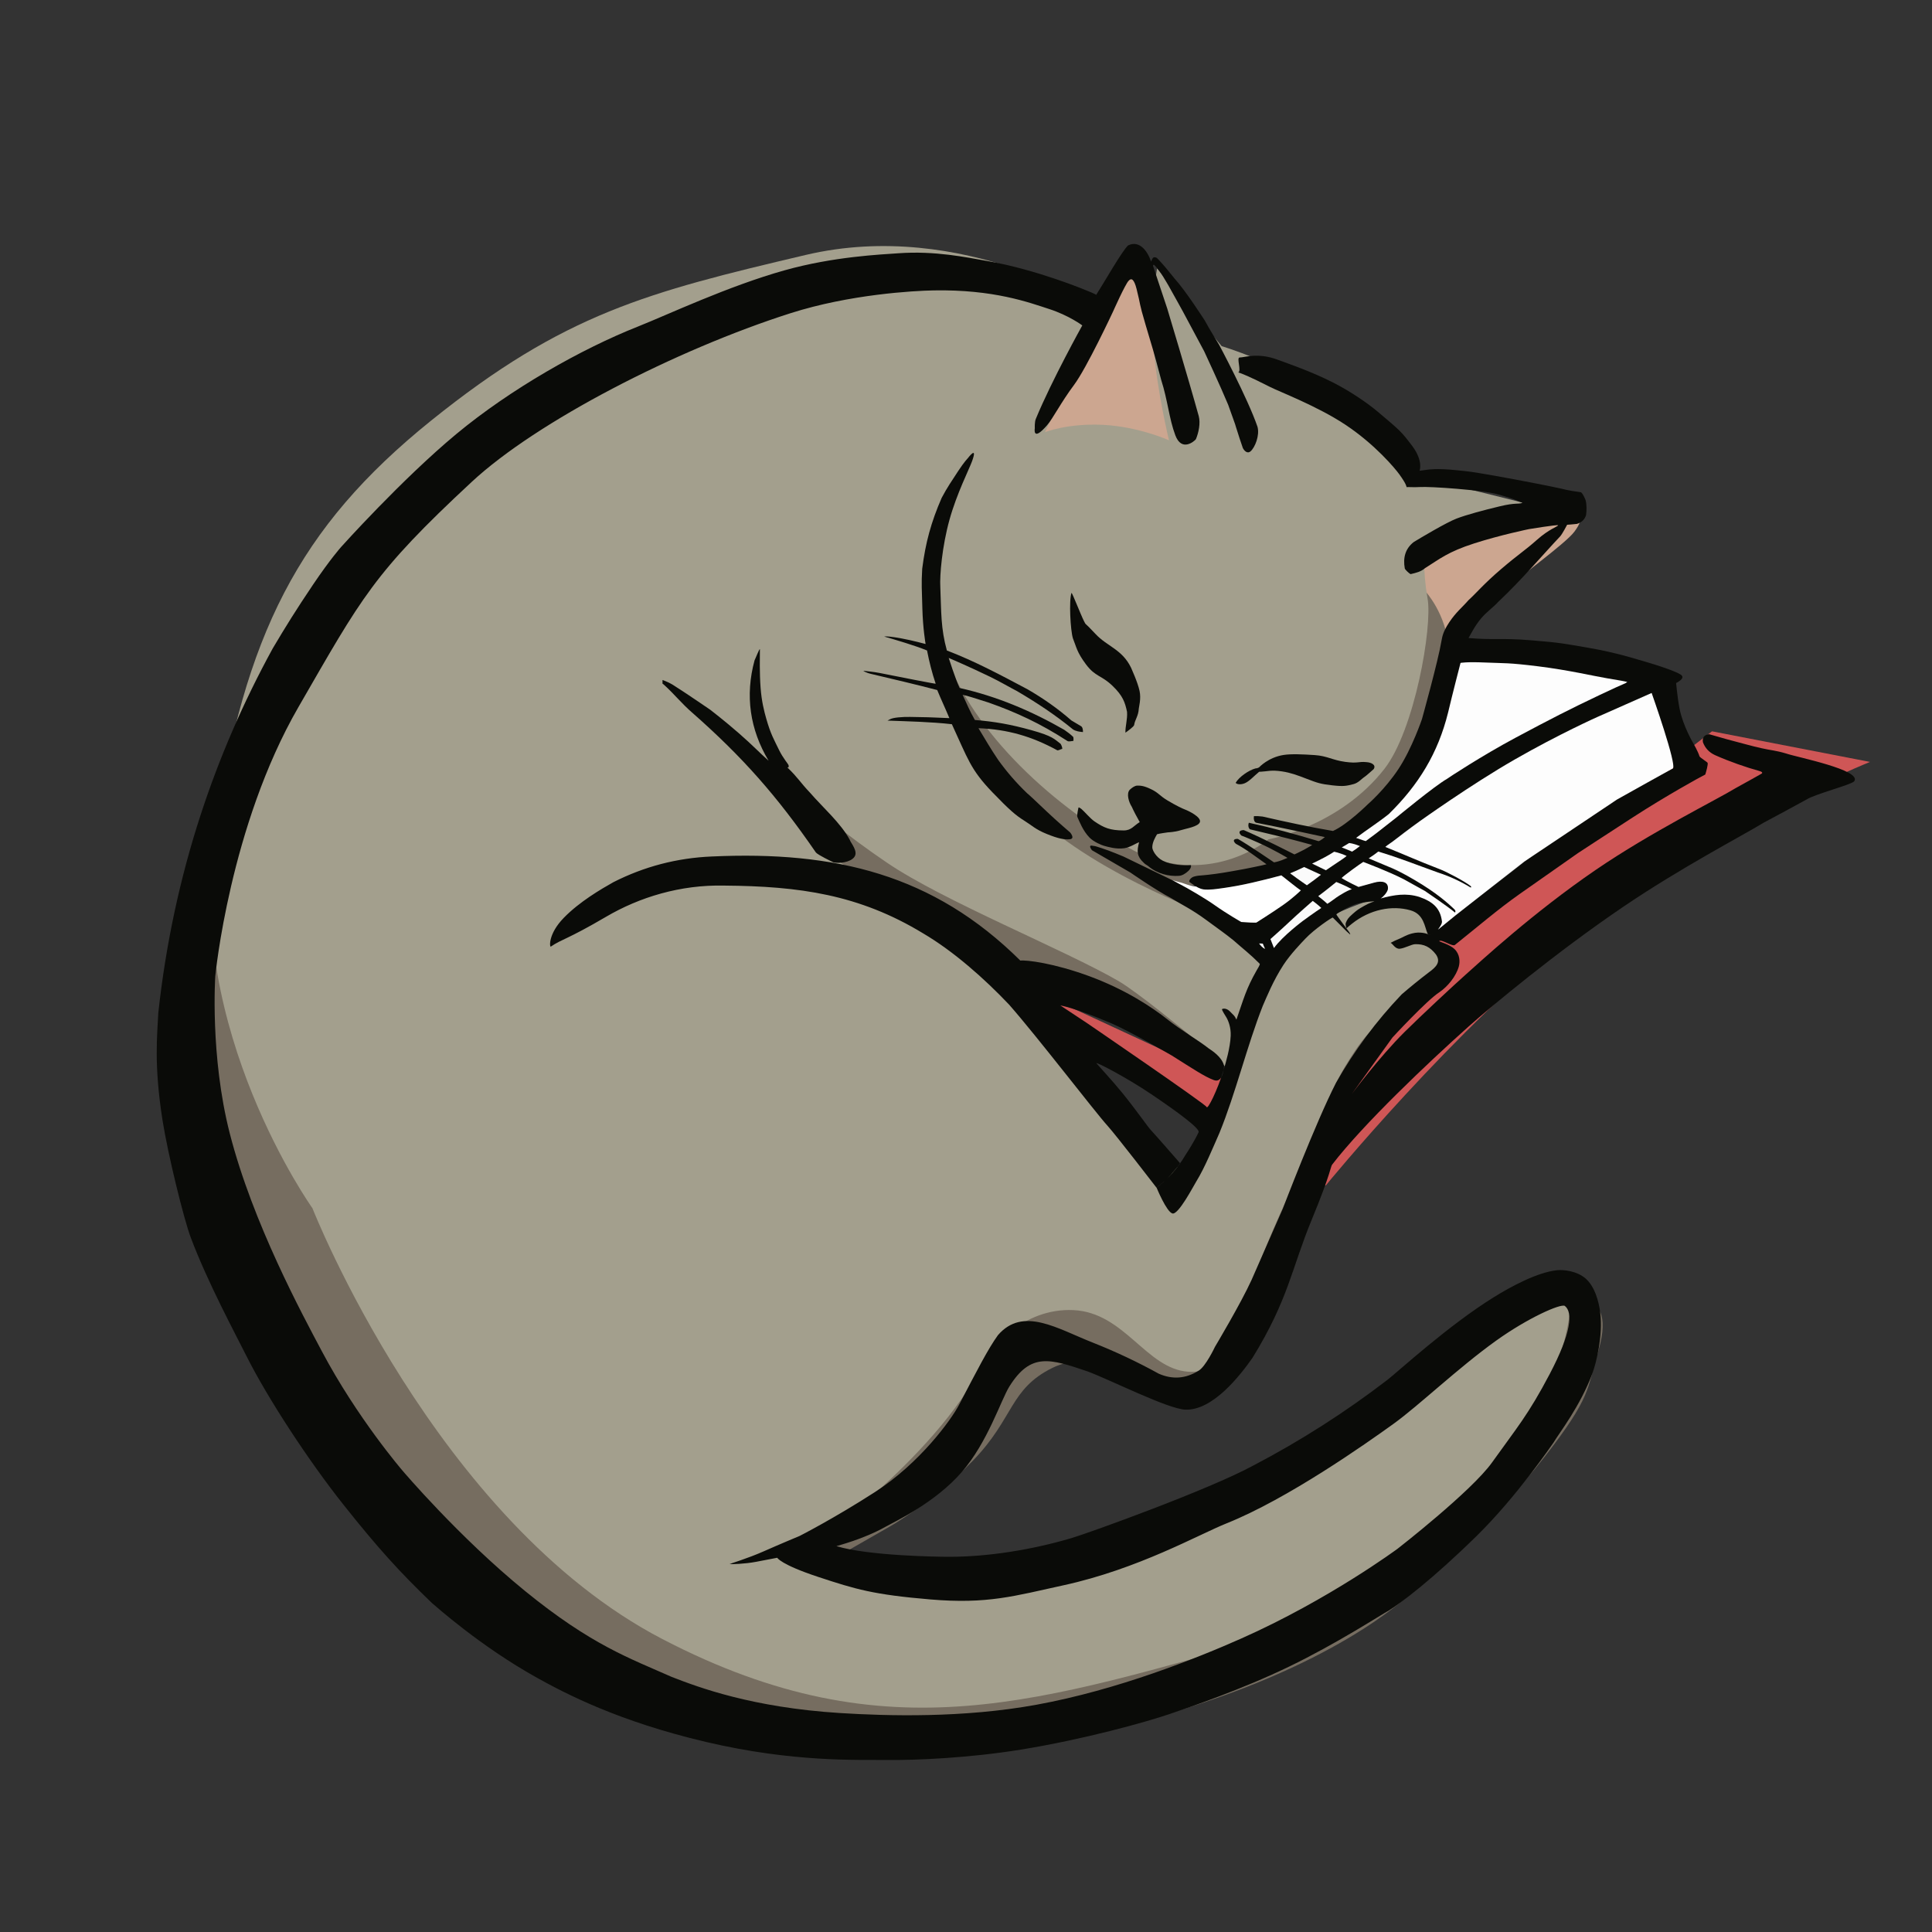 <?xml version="1.0" encoding="UTF-8" standalone="no"?>
<!DOCTYPE svg PUBLIC "-//W3C//DTD SVG 1.1//EN" "http://www.w3.org/Graphics/SVG/1.1/DTD/svg11.dtd">
<!-- Created with Vectornator (http://vectornator.io/) -->
<svg height="100%" stroke-miterlimit="10" style="fill-rule:nonzero;clip-rule:evenodd;stroke-linecap:round;stroke-linejoin:round;" version="1.1" viewBox="0 0 2318 2318" width="100%" xml:space="preserve" xmlns="http://www.w3.org/2000/svg" xmlns:xlink="http://www.w3.org/1999/xlink">
<rect x="0" y="0" width="2318" height="2318" fill="#333333" stroke="none"/>
<defs/>
<g id="Layer-6">
<path d="M2054.05 877.43L2243.59 914.146C2243.59 914.146 2049.15 992.586 1896.56 1113.45C1743.97 1234.32 1590.64 1422.32 1590.64 1422.32L1445.59 1338.81L1249.53 1192.34L1467.51 1293.47L1819.89 1058.05L2054.05 877.43Z" fill="#cf5656" fill-rule="nonzero" opacity="1" stroke="none"/>
</g>
<g id="Layer-5">
<path d="M1380.59 321.183L1406.4 533.253L1236.84 527.51C1236.84 527.51 1305.48 388.656 1342.05 338.698C1378.62 288.739 1380.59 321.183 1380.59 321.183Z" fill="#cca690" fill-rule="nonzero" opacity="1" stroke="none"/>
<path d="M1889.06 637.745C1878.01 652.654 1821.46 692.442 1793.18 718.293C1752.37 755.606 1738.66 778.513 1738.66 778.513L1690.02 673.299L1766.28 639.734L1861.42 614.662C1861.42 614.662 1916.07 601.317 1889.06 637.745Z" fill="#cca690" fill-rule="nonzero" opacity="1" stroke="none"/>
</g>
<g id="Layer-4">
<path d="M252.222 1019.28C252.222 1019.28 261.189 1277.98 445.534 1526.17C629.88 1774.37 677.229 1974.42 1024.1 2020.27C1198.9 2043.38 1289.52 2036.01 1488.64 1962.79C1687.75 1889.56 1820.55 1727.38 1820.55 1727.38L1884.06 1548.99C1884.06 1548.99 1895.72 1547.13 1909.31 1561.51C1913.93 1566.39 1931.52 1573.78 1917.72 1620.64C1903.91 1667.5 1909.38 1675.87 1852.5 1748.81C1795.61 1821.74 1696.96 1907.67 1696.96 1907.67C1696.96 1907.67 1620.7 1987.36 1425.17 2048.83C1245.17 2105.41 1124.68 2116.36 955.051 2094.58C794.876 2074.01 628.143 2037.91 485.071 1866.15C341.999 1694.4 276.561 1534.73 276.561 1534.73C276.561 1534.73 213.411 1396.73 212.713 1268.18C212.015 1139.64 252.222 1019.28 252.222 1019.28Z" fill="#766d60" fill-rule="nonzero" opacity="1" stroke="none"/>
<path d="M985.498 1878.56L1067.8 1831.39C1067.8 1831.39 1118.74 1802.78 1167.73 1752.02C1216.72 1701.26 1211.2 1666.84 1262.37 1641.31C1313.54 1615.79 1367.49 1660.18 1413.84 1662.91C1460.18 1665.65 1462.61 1633.67 1462.61 1633.67C1462.61 1633.67 1362.87 1573.34 1299.36 1562.14C1235.84 1550.95 1231.26 1559.73 1189.76 1613.8C1153.65 1660.86 1161.31 1674.04 1095.36 1743.04C1029.41 1812.03 944.755 1864.86 944.755 1864.86L985.498 1878.56Z" fill="#766d60" fill-rule="nonzero" opacity="1" stroke="none"/>
<path d="M1709.74 1198.06C1709.74 1198.06 1661.34 1243.06 1620.7 1313.12C1580.06 1383.18 1581.4 1403.01 1547.19 1478.31C1512.99 1553.62 1486.5 1607.33 1486.5 1607.33C1486.5 1607.33 1486.78 1568.7 1521.86 1478.35C1556.95 1387.99 1571.87 1314.98 1624.22 1252.9C1676.57 1190.82 1709.74 1198.06 1709.74 1198.06Z" fill="#766d60" fill-rule="nonzero" opacity="1" stroke="none"/>
<path d="M931.413 917.793C931.413 917.793 923.724 971.335 1008.89 1041.36C1037.78 1065.12 1087.09 1073.67 1120.37 1094.04C1185.21 1133.7 1230 1177.08 1230 1177.08C1230 1177.08 1279.76 1170.1 1334.61 1193.03C1389.47 1215.96 1465.75 1278.73 1465.75 1278.73C1465.75 1278.73 1435.81 1231.21 1369.83 1185.14C1303.85 1139.07 1264.6 1137.99 1180.15 1093.46C1095.69 1048.94 1095.53 1048.72 1032.02 1007.04C968.501 965.349 931.413 917.793 931.413 917.793Z" fill="#766d60" fill-rule="nonzero" opacity="1" stroke="none"/>
<path d="M1125.38 779.001C1125.38 779.001 1130.7 826.94 1167.73 884.692C1204.76 942.445 1288.01 1019.28 1288.01 1019.28C1288.01 1019.28 1358.55 1066.45 1402.52 1086.37C1446.48 1106.29 1463.86 1098.96 1463.86 1098.96L1385.63 1051.53C1385.63 1051.53 1416.71 1070.94 1476.15 1058.23C1535.58 1045.52 1582.59 1027.25 1636.79 983.648C1673.35 954.237 1703.18 919.328 1719.13 876.623C1736.16 831.031 1740.41 820.438 1738.07 778.513C1735.72 736.589 1709.74 708.924 1709.74 708.924C1709.74 708.924 1687.59 875.324 1618.15 948.471C1548.71 1021.62 1514.74 995.143 1425.17 985.283C1335.6 975.424 1259.87 909.032 1259.87 909.032L1125.38 779.001Z" fill="#766d60" fill-rule="nonzero" opacity="1" stroke="none"/>
</g>
<g id="Layer-3">
<path d="M1465.75 415.286C1465.75 415.286 1531.53 435.046 1588.12 472.213C1644.71 509.38 1692.11 569.472 1692.11 569.472L1840.04 606.317L1708.92 654.712C1708.92 654.712 1706.72 683.96 1712.78 718.117C1718.85 752.275 1697.16 876.031 1661.1 922.388C1607.08 991.835 1521.86 1007.04 1521.86 1007.04C1521.86 1007.04 1447.67 1070.09 1352.17 1016.17C1256.68 962.244 1159.73 871.209 1130.1 773.229C1129.83 772.313 1157.93 898.43 1236.84 974.018C1320.84 1054.48 1465.75 1102.86 1465.75 1102.86L1521.86 1158.79L1486.5 1244.76L1471.7 1281.09L1424.77 1239.76C1424.77 1239.76 1364.75 1190.24 1342.05 1177.08C1276.85 1139.29 1132.37 1081.35 1064.19 1035.05C964.999 967.674 931.233 922.388 931.233 922.388C931.233 922.388 982.867 1013.82 1008.89 1035.05C1026.33 1049.27 1065.56 1064.18 1101.15 1087.04C1160.38 1125.08 1165.02 1117.39 1218.9 1172C1272.78 1226.61 1316.66 1305.47 1316.66 1305.47C1316.66 1305.47 1378.47 1384.04 1402.52 1397.54C1426.57 1411.04 1438.25 1367.71 1438.25 1367.71C1438.25 1367.71 1485.41 1251.97 1514.6 1193.03C1543.78 1134.09 1537.28 1150.13 1554.99 1131.94C1572.7 1113.75 1596.05 1099.24 1596.05 1099.24C1596.05 1099.24 1644.97 1076.74 1650.61 1080C1665.18 1088.41 1663.16 1087.04 1663.16 1087.04C1663.16 1087.04 1686.77 1085.55 1696.72 1091.28C1710.83 1099.42 1718.69 1120.01 1721.64 1127.76C1722.82 1130.86 1743.43 1139.3 1728.42 1172C1715.32 1200.5 1665.66 1200.79 1625.98 1260.32C1586.3 1319.86 1601.03 1319.85 1554.99 1415.22C1497.82 1533.64 1488.64 1587.17 1488.64 1587.17C1488.64 1587.17 1475.33 1649.57 1425.17 1645.75C1375.02 1641.92 1349.27 1574.79 1288.01 1571.86C1226.76 1568.93 1187.35 1619.31 1180.15 1634.03C1121.94 1752.83 957.21 1865.75 957.21 1865.75C957.21 1865.75 1097.74 1912.71 1262.37 1878.81C1477.74 1834.47 1607.49 1716.88 1788.2 1579.57C1856.06 1528 1883.21 1540.38 1884 1560.03C1886.72 1627.65 1793.06 1891.42 1521.86 1965.2C1250.66 2038.98 1067.6 2108.41 794.876 1966.62C522.155 1824.84 374.861 1449.61 374.861 1449.61C374.861 1449.61 221.985 1235.05 257.603 998.795C293.22 762.537 357.613 633.175 517.331 504.577C677.049 375.979 777.126 350.549 966.665 305.885C1156.2 261.221 1323.68 371.337 1323.68 371.337L1253.79 518.5C1253.79 518.5 1281.13 507.593 1323.68 509.747C1366.22 511.901 1402.52 528.236 1402.52 528.236C1402.52 528.236 1387.65 466.839 1384.08 415.286C1380.51 363.734 1388.25 322.026 1388.25 322.026L1465.75 415.286Z" fill="#a39f8d" fill-rule="nonzero" opacity="1" stroke="none"/>
</g>
<g id="Layer-1">
<path d="M1462.54 413.409C1462.54 413.409 1496.96 477.725 1508.75 512.092C1511.54 522.474 1505.74 536.834 1500.4 541.508C1496.88 544.59 1493.12 541.386 1491.16 537.547C1490.28 535.198 1484.6 518.165 1482.79 511.996C1483.08 511.703 1476.77 495.038 1473.53 485.599C1464.49 463.778 1444.77 421.477 1444.77 421.477L1419.33 373.935C1419.33 373.935 1407.77 352.9 1401.85 342.474C1401.1 341.574 1391.74 323.721 1384.19 317.445C1383.9 317.885 1383.6 318.325 1383.31 318.765C1388.9 335.711 1400.44 370.159 1400.44 370.159C1400.44 370.159 1426.05 455.061 1438.26 499.29C1440.47 507.717 1438.19 518.974 1434.81 526.982C1432.76 529.621 1417.7 542.4 1410.15 522.241C1402.59 502.081 1401.15 480.634 1393.17 455.734C1383.33 418.414 1382.93 418.252 1374.44 389.608C1365.95 360.963 1369.08 368.112 1363.68 346.758C1360.74 335.139 1357.53 333.006 1354.22 336.789C1350.23 340.486 1335.32 374.026 1335.32 374.026C1335.32 374.026 1303.82 441.477 1288.66 461.772C1272.77 483.057 1263.43 501.911 1256.31 510.164C1238.41 530.907 1241.56 513.776 1241.56 513.776C1241.56 513.776 1241.12 506.084 1242.88 502.33C1261.99 456.049 1298.53 390.427 1298.53 390.427C1298.53 390.427 1282.65 378.5 1258.72 370.737C1234.78 362.974 1192.26 347.119 1120.32 348.42C1095.84 348.863 1019.45 353.134 948.526 375.763C810.984 419.645 644.039 505.652 566.057 578.083C447.861 687.865 434.252 716.326 358.018 848.423C275.581 991.268 258.305 1171.09 258.305 1171.09C258.305 1171.09 251.785 1266.55 275.664 1359.81C303.253 1467.56 363.111 1577.72 386.004 1620.94C428.712 1701.57 482.935 1764.45 482.935 1764.45C482.935 1764.45 550.376 1844.05 629.943 1908.87C709.51 1973.69 755.565 1989.6 805.793 2011.9C837.715 2024.34 902.162 2048.69 1008.18 2055.31C1064.54 2058.83 1155.38 2061.46 1243.84 2045.28C1341.02 2027.51 1435.8 1989.63 1489.42 1965.81C1594.66 1919.08 1677.05 1857.98 1677.05 1857.98C1677.05 1857.98 1765.46 1789.22 1790.1 1754.7C1820.03 1712.76 1833.44 1697.81 1859.41 1648.39C1885.38 1598.97 1887.35 1574.39 1877.41 1566.8C1872.26 1563.91 1833.16 1581.2 1794.97 1608.56C1749.48 1641.15 1702.15 1686.54 1671.82 1708.37C1638.74 1732.18 1545.19 1798.21 1471.81 1827.63C1437.81 1841.27 1365.78 1882.4 1276.13 1901.98C1216.77 1914.95 1184.81 1924.79 1116.3 1919C1047.8 1913.22 1026.8 1906.85 981.792 1892.01C936.569 1877.1 932.519 1868.99 932.519 1868.99C932.519 1868.99 917.364 1871.91 907.043 1873.87C893.271 1876.49 877.105 1876.84 875.318 1876.59C875.263 1876.28 896.872 1869.88 916.053 1861.38C934.84 1853.05 959.454 1842.78 959.454 1842.78C959.454 1842.78 1000.02 1822.19 1049.49 1790.34C1103.75 1755.41 1141.26 1703.45 1150.7 1685.4C1172.8 1643.16 1185.38 1618.48 1197.33 1601.91C1227.56 1567.01 1268.56 1594.2 1311.99 1611.2C1338.97 1621.9 1365.08 1634.23 1390.35 1648.18C1406.73 1655.35 1422.58 1654.17 1437.89 1644.66C1446.43 1639.94 1457.7 1615.92 1457.7 1615.92C1457.7 1615.92 1488.92 1563.66 1501.72 1535.41C1516.2 1502.54 1538.97 1450.51 1538.97 1450.51C1538.97 1450.51 1578.83 1345.97 1602.97 1299.1C1624.88 1260.47 1651.14 1225.1 1681.76 1193.01C1692.36 1183.87 1703.23 1175.07 1714.34 1166.6C1723.28 1160.1 1729.06 1154.12 1722.77 1145.07C1715.86 1136.19 1708.58 1132.43 1697.63 1132.86C1693.6 1133.02 1685.1 1137.76 1679.46 1138.28C1673.81 1138.79 1670.93 1132 1668.44 1131.23C1671.48 1129.49 1675.68 1127.59 1679.9 1125.88C1683.54 1124.41 1686.54 1122.02 1694.05 1119.98C1704.23 1117.22 1712.28 1120.51 1712.28 1120.51C1712.28 1120.51 1715.58 1123.22 1721.52 1118.38C1727.47 1113.54 1732.23 1108.64 1738.99 1103.21C1740.08 1102.2 1783.01 1069.75 1783.01 1069.75L1819.11 1042.02L1857.85 1010.77L1900.11 983.473L1941.48 957.061L1978.46 936.371C1978.46 936.371 2004.43 923.216 2007.21 921.827C2010.82 918.952 1981.74 832.108 1981.74 832.108L2010.51 815.725C2011.07 817.96 2012.07 834.798 2015.18 850.544C2019.25 871.123 2031.74 892.042 2031.74 892.042C2031.74 892.042 2037.47 901.933 2039.04 907.412C2039.84 909.119 2048.33 914.222 2048.77 915.253C2049.57 917.096 2046.84 926.573 2046 929.264C2039.92 932.212 1999.31 954.643 1959.61 980.308C1933.36 997.272 1893.24 1023.53 1893.24 1023.53C1893.24 1023.53 1845.65 1056.84 1823.05 1072.77C1797.19 1091 1773.11 1111.74 1745.66 1133.68C1742.86 1136.34 1729.15 1126.26 1726.67 1129.18C1727.55 1130.04 1739.48 1133.22 1745.12 1138.68C1751.64 1144.97 1751.82 1153.92 1750.25 1159.68C1746.99 1171.33 1737.05 1183.55 1727.1 1190.38C1712.26 1199.71 1670.65 1244.81 1670.65 1244.81L1621.78 1312.71C1621.78 1312.71 1654.76 1268.33 1685.22 1238.14C1705.72 1217.82 1744.81 1181.52 1758.27 1169.56C1776.02 1153.79 1839.16 1095.23 1914.41 1043.78C1980.94 998.29 2059.89 959.397 2082.35 945.615C2092.81 939.947 2113.16 928.447 2113.16 928.447C2113.16 928.447 2116.97 926.677 2110.52 924.926C2096.09 921.003 2074.75 913.672 2057.7 905.997C2050.73 902.84 2045.88 897.704 2043.17 890.59C2042.25 884.832 2044.74 881.604 2050.66 880.905C2064.99 885.128 2078.39 888.829 2093.79 892.791C2109.2 896.753 2101.17 894.882 2113.16 897.633C2125.16 900.384 2130.05 900.181 2143.1 904.086C2155.55 908.447 2235.03 923.934 2224.55 937.527C2220.39 941.738 2177.74 952.729 2167.7 959.11C2144.38 971.724 2139.66 974.556 2116.32 986.887C2088.89 1003.59 2017.19 1040.68 1946.84 1088.45C1867.06 1142.62 1788.17 1208.24 1761.86 1231.74C1712.34 1275.98 1635.93 1348.51 1598.55 1396.97C1596.26 1399.41 1597.6 1405.77 1573.62 1463.84C1549.65 1521.92 1545.77 1559.35 1502.65 1629.25C1487.9 1650.21 1455.27 1692.45 1422.25 1691.28C1401.31 1690.54 1333.28 1656.04 1304.81 1645.38C1259.5 1630.06 1236.76 1622.62 1211.17 1663.29C1200.97 1679.5 1185.08 1730.33 1154.09 1765.99C1121.66 1803.31 1074.08 1825.27 1062.58 1831.74C1035.64 1846.89 1005.24 1854.34 1003.54 1855.04C1041.79 1866.65 1124.25 1867.87 1139.43 1867.84C1185.34 1867.76 1237.5 1859.62 1285.58 1845.39C1306.71 1839.14 1450.31 1787.38 1503.92 1758.23C1560.57 1728.58 1614.27 1694.24 1665.04 1655.22C1678.42 1644.7 1737.68 1590.33 1791.94 1556.57C1813.08 1543.41 1845.01 1526.24 1868.51 1523.97C1876.11 1523.23 1892.18 1524.91 1902.55 1534.09C1913.23 1543.53 1918.13 1560.69 1919.91 1574.67C1923.44 1602.22 1915.07 1635.55 1910.67 1647.48C1895.94 1687.37 1870.17 1720.08 1864.01 1730.65C1861.4 1734.22 1819.75 1795.67 1771.57 1842.92C1718.52 1894.93 1681.51 1922.81 1665.92 1932.55C1656.38 1937.68 1604.03 1971.86 1546.38 1999.72C1489.67 2027.12 1427.78 2048.17 1402.68 2056.69C1374.83 2066.13 1300.68 2086.89 1224.75 2099.18C1162.65 2109.24 1098.62 2112.04 1063.81 2111.61C1028.52 2111.19 951.904 2114.6 847.099 2089.98C742.294 2065.37 678.773 2032.13 644.587 2013.15C575.843 1974.99 521.842 1926.2 518.462 1923.49C479.378 1886.03 452.836 1856.68 411.787 1804.95C370.738 1753.23 321.252 1678.07 295.17 1625.91C282.733 1601.03 249.228 1538.87 228.928 1484.98C220.477 1462.54 201.438 1385.03 194.964 1343.9C184.374 1276.63 188.771 1240.99 189.914 1215.46C198.833 1133.31 215.855 1053.78 240.981 976.879C263.329 908.476 292.088 842.149 327.258 777.898C342.648 751.932 355.21 731.676 375.68 701.302C396.149 670.928 409.135 656.402 409.135 656.402C409.135 656.402 481.928 575.184 547.408 520.819C612.888 466.454 698.019 418.471 765.26 391.839C801.184 377.611 873.501 343.336 941.356 324.314C1000.51 307.731 1056.6 305.4 1077.99 303.859C1121.92 300.694 1159.72 308.831 1184.08 313.06C1244.63 323.57 1304.07 348.699 1304.07 348.699C1304.07 348.699 1314.86 353 1315.19 353.806C1324.53 339.339 1346.33 300.895 1353.5 294.43C1366.69 288.07 1376.4 300.227 1381.11 313.923C1381.53 313.088 1382.69 308.117 1385.44 308.667C1388.19 309.217 1387.19 308.528 1393.06 314.817C1398.94 321.106 1407.1 331.806 1408.94 333.823C1423.18 349.674 1443.83 382.137 1445.37 384.356C1450.67 394.349 1462.54 413.409 1462.54 413.409Z" fill="#0a0b08" fill-rule="evenodd" opacity="1" stroke="none"/>
<path d="M1533.03 431.61C1546.29 436.552 1573.37 445.72 1599.39 458.93C1620.88 469.841 1641.64 484.33 1653.29 494.208C1679.04 516.045 1680.69 516.855 1694.33 535.013C1707.98 553.172 1703.19 564.811 1703.19 564.811L1712.95 563.509C1712.95 563.509 1723.65 561.686 1746.08 564.013C1763.68 565.839 1761.95 565.309 1793.73 570.875C1825.52 576.441 1868.52 585.088 1873.23 586.276C1883.4 588.848 1888.06 589.321 1896.79 590.592C1899.03 591.961 1901.42 597.666 1902.4 600.112C1903.75 605.319 1903.74 612.526 1902.98 617.883C1901.42 623.357 1897.36 627.013 1891.89 628.583C1888.75 629.007 1880.24 629.605 1880.24 629.605C1880.24 629.605 1874.37 640.859 1871.88 643.501C1851.19 665.411 1825.1 696.34 1797.34 722.337C1792.92 727.552 1783.54 734.169 1777.13 741.787C1769.14 751.286 1764.26 761.703 1761.92 765.495C1793.08 768.176 1800.89 765.222 1837.19 768.215C1873.5 771.208 1875.78 772.093 1907.14 777.467C1938.5 782.841 1965.88 791.537 1965.88 791.537C1965.88 791.537 2005.23 802.487 2016.23 809.232C2027.23 815.976 1995.98 825.567 1993.01 826.813C1986.73 829.456 1927.7 858.798 1915.49 864.851C1903.28 870.903 1870.99 887.105 1870.99 887.105C1870.99 887.105 1795.1 929.388 1782.59 936.692C1770.42 943.799 1732.37 965.432 1702.63 985.792C1695.72 990.522 1689.48 995.111 1684.1 999.248C1670.83 1009.46 1662.33 1016.12 1662.33 1016.12C1662.33 1016.12 1672.96 1019.5 1686.64 1025.13C1698.77 1030.12 1713.16 1037.05 1726.57 1042.24C1734.81 1045.26 1758.08 1057.8 1764.8 1063.3C1765.39 1063.89 1765.34 1064.57 1764.75 1065.16C1752.41 1057.62 1738.42 1051.47 1724.64 1046.98C1699.36 1037.96 1679.67 1028.99 1653.9 1022.16C1652.38 1023.43 1644.3 1028.79 1642.59 1029.87C1662.2 1038.35 1679.42 1045.56 1697.17 1055.61C1704.89 1059.98 1710.08 1063.93 1718.09 1068.61C1726.73 1074.47 1738.53 1083.62 1746.03 1090.96C1747.12 1092.18 1746.95 1095.32 1746.15 1096.45C1732.55 1084.81 1718.56 1074.51 1702.81 1065.91C1702.16 1065.58 1687.52 1056.85 1686.88 1056.52C1665.95 1045.84 1657.32 1043.45 1635.56 1034.56C1631.17 1037.2 1621.89 1044.86 1620.17 1046.02C1616.38 1048.62 1613.63 1049.79 1610.38 1053.05C1616.65 1057.22 1623.42 1060.01 1630.06 1063.76C1632.69 1063.24 1650.91 1058.13 1651.32 1058.01C1660.68 1055.41 1666.6 1058.44 1665.16 1067.79C1664.11 1071.5 1660.45 1075.94 1657.09 1077.81C1673.26 1073.44 1688.72 1070.33 1704.84 1075.29C1720.56 1080.88 1729 1089.65 1730.89 1106.36C1730.68 1107.86 1728.1 1113.75 1723.97 1117.56C1719.58 1121.6 1713.61 1123.43 1712.81 1120.25C1709.14 1111.89 1708.47 1096.84 1692.32 1092.2C1669.9 1085.77 1643.38 1091.32 1622.18 1108.17C1619.96 1109.93 1617.68 1111.76 1615.52 1113.8C1615.67 1113.93 1613.7 1109.54 1614.74 1107.12C1616.53 1102.97 1617.24 1101.56 1623 1096.47C1628.77 1091.38 1630.03 1090.72 1636.56 1086.96C1643.08 1083.19 1649.1 1081.41 1649.1 1081.41C1649.1 1081.41 1637.65 1081.68 1628.17 1084.38C1618.7 1087.07 1604.36 1095.6 1603.34 1097.03C1603.02 1097.49 1618.95 1118.59 1618.95 1118.59C1618.95 1118.59 1620.82 1121.96 1619.58 1120.96C1618.38 1120 1615.25 1117.05 1615.25 1117.07C1609.81 1111.64 1604.54 1106.32 1599.11 1100.89C1598.52 1100.3 1577.17 1114.5 1565.99 1126.38C1561.47 1131.18 1548.28 1144.77 1539.91 1157.61C1527.57 1176.53 1519.56 1196.58 1514.99 1207.01C1496.17 1254.79 1482.49 1311.8 1463.16 1359.09C1455.49 1376.49 1445.33 1401.3 1435.39 1417.36C1432 1422.81 1413.81 1457.88 1406.66 1455.9C1399.51 1453.93 1387.68 1424.96 1387.68 1424.96C1387.68 1424.96 1394.7 1419.6 1401.44 1413.01C1403.39 1411.1 1407.14 1406.51 1408.99 1404.41C1416.96 1395.36 1421.3 1387.24 1422 1386.21C1424.26 1382.87 1433.1 1369.24 1438.06 1358.46C1440.08 1354.08 1412.03 1333.56 1381.41 1312.87C1350.78 1292.19 1314.16 1273.38 1315.54 1275.72C1316.2 1276.82 1334.63 1296.56 1346.83 1311.63C1364.07 1332.96 1377.05 1351.92 1380.69 1355.75C1386.32 1361.68 1416.06 1395.86 1416.06 1395.86C1416.06 1395.86 1407.95 1406.53 1401.94 1412.52C1395.94 1418.52 1387.58 1424.98 1387.58 1424.98C1387.58 1424.98 1338.87 1361.72 1328.59 1350.43C1314.04 1334.44 1244.24 1243.39 1210.67 1205.31C1181.27 1174.27 1144.01 1141.24 1107.39 1119.74C1030.7 1073.2 958.99 1063.23 868.982 1062.52C816.051 1061.32 767.021 1076.57 727.24 1099.89C679.651 1127.79 674.665 1126.33 660.834 1135.75C659.366 1136.34 657.572 1120.62 676.349 1101.29C695.127 1081.95 720.975 1066.85 735.943 1058.43C772.939 1039.64 812.264 1029.37 853.917 1027.61C1001.84 1020.84 1119.74 1048.9 1224.2 1152.51C1231.35 1151.59 1264.46 1155.48 1307.66 1171.49C1350.87 1187.51 1382.67 1208.78 1400.65 1223.06C1417.38 1236.35 1438.26 1248.39 1450.41 1258.05C1453.34 1260.04 1466.02 1267.74 1468.62 1278.68C1468.65 1278.84 1467.91 1300.11 1456.53 1295.94C1445.13 1291.77 1431.1 1282.2 1405.77 1266.33C1405.77 1266.33 1354.24 1236.57 1333.23 1227.69C1288.01 1208.56 1272.2 1206.33 1272.2 1206.33L1303.56 1227.07C1303.56 1227.07 1446.64 1324.85 1447.71 1328.18C1448.86 1331.78 1460.67 1308.23 1467.93 1284.23C1470.79 1274.76 1476.02 1256.99 1476.58 1242.6C1476.96 1232.81 1473.88 1224.95 1471.52 1220.86C1470.93 1219.69 1465.6 1211.89 1466.19 1210.72C1468.58 1209.46 1472.75 1210.18 1476.32 1214.15C1479.82 1218.05 1481.1 1218.05 1483.44 1223.32C1492.17 1198.52 1494.81 1186.85 1507.79 1164.11C1508.38 1162.94 1512.04 1157.52 1511.45 1156.35C1499.59 1144.49 1492.46 1139.27 1479.86 1128.16C1469.1 1119.51 1464.84 1116.77 1447.23 1103.79C1429.62 1090.8 1417.86 1085.49 1404.71 1077.34C1387.8 1068.74 1356.27 1046.89 1356.27 1046.89L1310.08 1020.07C1310.08 1020.07 1307.55 1016.79 1307.96 1015.49C1308.37 1014.18 1308.7 1014.47 1311.73 1014.85C1314.76 1015.22 1315.68 1015.73 1321.86 1017.66C1331 1020.51 1347.83 1027.61 1347.83 1027.61L1405.94 1055.75C1405.94 1055.75 1435.47 1070.76 1458.36 1086.6C1481.25 1102.45 1489.05 1106.12 1489.05 1106.12C1489.05 1106.12 1495.69 1106.49 1498.54 1106.65C1501.38 1106.81 1507.52 1106.7 1507.52 1106.7L1533.43 1089.65C1533.43 1089.65 1540.78 1084.84 1547.55 1079.36C1553.19 1074.81 1557.85 1070.74 1560.57 1068.42C1556.63 1065.02 1553.19 1062.72 1549.31 1059.53C1542.85 1054.22 1537.35 1050.21 1537.35 1050.21C1537.35 1050.21 1511.51 1057.15 1493.17 1061.18C1474.83 1065.22 1475.34 1064.63 1464.35 1066.17C1455.25 1067.45 1446.53 1067.52 1443.71 1067.11C1437.47 1066.22 1429.41 1059.76 1427.11 1058.22C1425.94 1057.05 1428.49 1052.91 1432.44 1051.75C1436.39 1050.59 1438.39 1050.55 1443.9 1050.11C1449.4 1049.67 1448.71 1049.6 1458.06 1048.5C1467.42 1047.4 1492.41 1042.72 1492.41 1042.72C1492.41 1042.72 1514.66 1038.4 1519.54 1036.94C1506.11 1027.56 1496.13 1019.48 1482.75 1012.36C1478.74 1008.67 1479.98 1006.31 1485.17 1006.48C1499.14 1014.49 1528.58 1034.67 1528.58 1034.67C1528.58 1034.67 1533.22 1033.87 1537.95 1032.03C1542.67 1030.18 1544.72 1029.28 1544.72 1029.28C1544.72 1029.28 1527.86 1019.13 1509.82 1011.11C1502.93 1008.04 1494.76 1004.45 1489.39 1002.5C1485.32 998.559 1486.97 996.082 1492.21 995.917C1513.27 1004.76 1553.05 1025.13 1553.05 1025.13C1553.05 1025.13 1559.28 1022.32 1564.59 1019.49C1569.9 1016.66 1574.3 1013.81 1574.3 1013.81C1574.3 1013.81 1579.45 1015.12 1559.87 1009.82C1540.28 1004.51 1520.26 1000 1499.73 995.017C1497.54 993.304 1497.35 989.508 1498.38 987.113C1527.36 993.479 1553.48 1000.63 1582.01 1009.23C1584.77 1008.52 1589.57 1004.34 1589.57 1004.34C1589.57 1004.34 1534.58 992.329 1507.18 987.113C1504.37 986.209 1504 982.098 1504.46 979.186C1507.7 979.041 1511.69 979.255 1514.91 979.695C1542.83 986.13 1573.09 992.585 1599.29 996.989C1616.36 989.443 1641 965.058 1641 965.058C1641 965.058 1661.71 947.145 1677.97 922.469C1694.24 897.792 1706.06 862.766 1706.06 862.766C1706.06 862.766 1725.58 792.702 1729.47 768.895C1730.42 764.566 1730.69 758.833 1738.78 746.641C1746.88 734.45 1754.21 728.933 1761.84 720.129C1771.74 711.109 1779.93 700.806 1801.22 682.62C1822.51 664.434 1829.18 660.87 1843.93 647.774C1858.68 634.678 1868.53 632.046 1869.51 630.24C1868.35 629.249 1834.49 634.824 1834.49 634.824C1834.49 634.824 1800.46 641.783 1768.81 651.939C1737.17 662.095 1727.43 670.594 1709.81 681.611C1704.69 686.024 1699.36 687.187 1692.39 688.842C1690.66 688.002 1685.89 683.583 1685.46 682.051C1683.16 669.21 1685.98 658.309 1696.21 650.314C1704.14 645.464 1735.41 626.826 1747.52 622.204C1759.62 617.582 1779.68 612.191 1799.49 607.454C1819.31 602.717 1820.7 605.376 1826.77 603.255C1818.54 600.603 1820.86 599.813 1797.81 593.282C1778.48 587.802 1715.47 583.488 1703.34 584.355C1695.99 584.881 1688.15 584.001 1687.86 584.588C1686.98 583.708 1688.51 582.414 1678.91 569.117C1673.94 562.229 1649.97 533.305 1614 509.457C1580.53 487.271 1535.17 470.054 1523.56 464.147C1499.48 451.892 1489.71 448.006 1485.63 446.844C1489.74 445.215 1483.24 428.85 1487.27 428.916C1493.14 429.011 1508.82 422.586 1533.03 431.61Z" fill="#0a0b08" fill-rule="evenodd" opacity="1" stroke="none"/>
<path d="M1128.18 704.41C1129.41 734.694 1128.66 753.767 1136.06 780.487C1169.68 793.263 1201.11 810.195 1232.93 827.059C1251.76 837.971 1269.05 850.051 1285.44 864.377C1288.96 866.431 1293.61 869.28 1297.13 871.334C1298.99 872.446 1299.44 876.206 1299.34 878.322C1295.21 877.972 1290.82 877.4 1287.33 875.109C1266.25 857.819 1243.68 842.96 1220.14 829.141C1211.36 824.631 1199.85 817.803 1188.25 812.163C1163.46 800.109 1138.25 789.372 1138.25 789.372C1138.25 789.372 1146.04 813.84 1151.27 825.406C1196.08 835.495 1237.16 852.834 1276.87 875.613C1280.49 878.086 1284.52 881.088 1287.66 884.191C1288.09 885.329 1288.04 887.678 1287.9 888.887C1286 889 1282.39 890.091 1280.76 889.098C1248.25 868.001 1219.27 854.652 1186.11 842.933C1168.22 837.357 1162.78 835.361 1154.93 833.596C1159.75 844.107 1163.89 853.793 1169.64 863.825C1193.21 865.749 1212 868.975 1237.71 876.121C1263.43 883.267 1264.99 886.871 1272.49 892.409C1273.48 894.033 1274.62 896.599 1274.51 898.496C1273.01 898.637 1269.94 900.624 1268.5 900.189C1237.8 883.414 1208.99 875.098 1173.96 873.678C1182.56 887.855 1188.36 898.074 1197.65 911.778C1208.11 926.333 1219.71 939.686 1232.43 951.836C1233.27 952.261 1243.99 962.342 1256.2 973.957C1268.41 985.571 1283.9 998.734 1283.9 998.734C1283.9 998.734 1290.24 1006.13 1283.75 1006.9C1277.26 1007.67 1269.53 1006.13 1255.79 1000.54C1242.05 994.956 1238.67 990.712 1228.77 984.549C1218.87 978.386 1211.08 971.768 1190.64 950.525C1164.3 923.151 1161.31 910.537 1142.05 868.902C1116.88 866.045 1090.14 865.515 1064.83 864.557C1067.22 863.627 1067.72 861.761 1077.68 860.721C1087.64 859.681 1096.41 860.355 1104.67 860.397C1116.09 860.456 1126.2 861.213 1139.05 861.604C1134.07 849.625 1129.45 839.982 1124.46 827.898C1102.08 821.988 1067.23 813.758 1045.46 808.644C1037.81 806.848 1035.83 804.779 1035.83 804.779C1035.83 804.779 1049.06 806.133 1055.47 807.449C1078.69 812.123 1122.04 820.613 1122.63 820.32C1118.22 807.344 1114.88 793.878 1112.25 780.441C1097.86 774.52 1075.73 768.043 1060.78 763.692C1064.04 763.305 1069.19 763.731 1081.63 765.978C1094.07 768.224 1110.52 772.678 1110.52 772.678C1110.52 772.678 1107.25 754.14 1106.63 729.723C1106.04 706.983 1105.34 701.353 1106.45 682.422C1110.47 650.922 1117.11 626.54 1129.82 597.292C1136.39 584.874 1142.05 576.752 1149.53 565.307C1157.01 553.861 1161.12 549.86 1161.12 549.86C1161.12 549.86 1173.5 533.326 1166.33 553.205C1162.81 562.959 1148 591.964 1139.28 623.239C1130.23 655.706 1127.34 690.539 1128.18 704.41Z" fill="#0a0b08" fill-rule="evenodd" opacity="1" stroke="none"/>
<path d="M1285.58 711.244C1286.66 711.596 1296.93 738.159 1300.54 745.177C1303.48 750.908 1300.21 745.342 1314.28 760.523C1328.35 775.704 1346.29 778.934 1357.04 801.123C1357.63 802.759 1364.84 817.973 1367.24 828.975C1369.29 838.319 1366.41 848.429 1366.33 850.128C1365.89 859.153 1361.57 863.633 1360.76 869.805C1360.39 872.003 1351.98 877.772 1350.29 879.095C1350.02 871.2 1352.86 863.27 1352.22 854.087C1349.8 842.637 1347.2 834.866 1335.01 823.066C1321.3 809.797 1314.4 812.324 1303.06 797.247C1291.73 782.17 1291.32 775.717 1287.25 765.823C1284.32 756.294 1282.35 720.497 1285.58 711.244Z" fill="#0a0b08" fill-rule="evenodd" opacity="1" stroke="none"/>
<path d="M922.18 912.72C899.707 875.269 893.753 834.476 905.367 792.104C905.999 791.266 910.882 778.318 911.718 778.861C911.682 789.239 911.222 807.475 912.538 825.023C913.782 841.617 916.812 853.306 919.279 861.985C924.754 881.248 928.448 886.883 934.856 900.146C939.198 909.133 945.91 916.936 946.134 918.125C946.688 921.069 945.817 920.556 944.702 920.828C957.175 932.713 960 938.63 971.885 951.103C986.595 968.162 1009.03 987.771 1019.56 1007.69C1020.64 1011.29 1029.97 1021.4 1025.09 1028.14C1020.2 1034.88 1006.48 1036.12 1000.01 1034.66C996.717 1033.12 981.152 1025.63 978.87 1022.76C932.384 955.254 891.203 908.35 829.399 854.061C825.703 850.95 817.685 842.975 812.618 837.535C803.598 827.85 795.469 820.193 794.876 820.277C794.876 818.809 794.876 817.342 794.876 815.875C799.17 817.356 803.278 819.263 807.202 821.597C822.458 831.181 852.103 851.531 852.103 851.531C852.103 851.531 868.919 864.407 886.438 879.704C903.958 895.001 910.302 902.22 922.18 912.72Z" fill="#0a0b08" fill-rule="evenodd" opacity="1" stroke="none"/>
<path d="M1614.01 914.091C1629.47 916.203 1629.9 913.416 1639.26 914.393C1645.39 914.696 1651.35 917.757 1648.14 922.737C1646.91 923.761 1638.99 931.173 1635.6 933.242C1634.02 934.208 1629.66 939.349 1623.86 940.803C1615.39 942.924 1612.34 943.802 1598.4 942.23C1584.45 940.659 1580.51 939.318 1568.08 934.518C1556.49 930.05 1548.63 927.102 1538.19 925.528C1524.9 923.527 1520.9 925.522 1512.41 925.926C1511.27 925.717 1510.39 926.01 1509.77 926.806C1504.76 930.874 1498.83 937.496 1493.55 939.697C1488.27 941.898 1483.6 940.88 1482.55 939.221C1486.5 932.19 1498.45 924.031 1506.25 921.964C1508.84 921.877 1510.65 920.643 1510.65 920.643C1510.65 920.643 1521.61 908.648 1540.1 905.786C1549.19 904.379 1562.92 904.975 1577.41 905.947C1592.37 906.951 1598.54 911.98 1614.01 914.091Z" fill="#0a0b08" fill-rule="evenodd" opacity="1" stroke="none"/>
<path d="M1400.88 960.448C1410.92 966.483 1419.31 970.371 1421.4 971.12C1426.76 973.126 1441.21 980.4 1439.69 986.124C1438.18 991.849 1422.78 994.066 1416.18 996.206C1409.58 998.346 1401.18 998.662 1401.18 998.662C1401.18 998.662 1391.12 1000.03 1388.24 1000.9C1386.09 1004.43 1382.25 1011.22 1382.54 1017.07C1382.68 1019.82 1386.55 1028.25 1395.19 1032.72C1404.9 1037.74 1419.92 1038.64 1428.56 1037.97C1429.46 1038.41 1429.22 1041.81 1425.69 1045.03C1422.17 1048.24 1418.49 1050.54 1414.47 1050.83C1402.4 1051.7 1388.5 1048.38 1377.65 1039.17C1376.12 1037.85 1374.16 1037.25 1372.17 1035.05C1364 1027.47 1363.79 1021.46 1366.68 1010.56C1363.35 1011.49 1355.88 1016.71 1348.93 1017.7C1339.04 1019.11 1329.13 1016.03 1324.45 1014.73C1321.79 1013.98 1312.46 1010.28 1307.26 1004.98C1299.29 996.852 1295.03 985.538 1292.5 979.897C1292.06 976.976 1293.96 968.921 1293.96 968.921C1293.96 968.921 1294.39 968.039 1297.69 970.79C1300.99 973.541 1308.13 982.095 1313.14 985.502C1324.43 993.168 1331.85 996.353 1348.21 996.358C1357.57 996.361 1360.42 990.462 1367.45 986.357C1364.37 981.015 1359.82 972.358 1357.91 967.956C1354.44 962.7 1351.1 952.277 1355.45 947.555C1358.09 945.1 1361.14 942.9 1364.13 942.575C1368.4 942.568 1372.09 942.514 1381.27 946.983C1390.46 951.451 1390.85 954.414 1400.88 960.448Z" fill="#0a0b08" fill-rule="evenodd" opacity="1" stroke="none"/>
</g>
<g id="Layer-2">
<path d="M1952.43 818.242C1947.02 821.827 1955.31 816.765 1919.34 833.822C1883.37 850.878 1860.16 862.778 1818.7 884.927C1777.24 907.076 1737.13 933.595 1736.09 934.492C1721.43 942.79 1675.48 980.767 1675.48 980.767L1651.42 999.621L1638.65 1009.15C1638.65 1009.15 1635.75 1008.48 1627.03 1005.28C1640.93 994.75 1652.64 987.547 1666.33 976.65C1702.05 941.598 1725.32 903.696 1737.42 854.817C1742.62 832.724 1752.33 795.362 1752.33 795.362C1752.33 795.362 1758.89 793.867 1782.25 794.896C1805.61 795.926 1809.01 794.919 1845.77 799.481C1882.52 804.044 1912.53 811.229 1928.16 813.81C1943.79 816.39 1949.22 817.366 1952.43 818.242Z" fill="#fdfdfd" fill-rule="evenodd" opacity="1" stroke="none"/>
<path d="M2006.97 921.976C2004.19 923.365 1940.1 959.251 1940.1 959.251L1828.89 1033.67C1828.89 1033.67 1747.24 1097.41 1746.15 1098.43C1741.45 1102.2 1724.81 1115.92 1725.2 1115.39C1728.72 1110.55 1730.09 1107.97 1730.09 1105.92C1728.2 1089.21 1718.64 1081.71 1702.91 1076.12C1686.79 1071.16 1672.57 1073.61 1656.41 1077.98C1659.76 1076.12 1664.07 1070.98 1665.12 1067.28C1666.57 1057.92 1658.12 1056.35 1648.75 1058.95C1646.9 1059.47 1629.95 1064.15 1629.95 1064.15C1629.95 1064.15 1615.93 1057.59 1609.65 1053.42C1612.91 1050.16 1631.27 1036.77 1635.67 1034.12C1638.92 1035.45 1665.76 1045.44 1684.22 1054.92C1690.62 1058.42 1709.54 1068.93 1709.54 1068.93C1709.54 1068.93 1737.64 1087.96 1745.72 1094.87C1746.52 1093.74 1746.37 1092.57 1745.28 1091.35C1737.77 1084.01 1723.37 1071.09 1697.3 1055.85C1671.24 1040.6 1670.3 1042.02 1642.16 1029.86C1645.54 1027.72 1650.53 1024.25 1653.6 1021.68C1679.22 1029.4 1700.18 1037.88 1725.47 1046.89C1739.25 1051.38 1752.3 1057.4 1764.64 1064.94C1765.23 1064.35 1765.23 1063.77 1764.64 1063.18C1757.92 1057.68 1735.43 1045.77 1727.19 1042.75C1698.63 1031.71 1689.32 1027.11 1662.11 1016.16C1665.75 1012.82 1666.79 1013.09 1676.94 1005.12C1687.1 997.158 1703.42 985.319 1703.42 985.319C1703.42 985.319 1763.99 941.871 1817.24 911.312C1870.5 880.752 1916.48 860.24 1916.48 860.24L1981.61 831.42C1981.61 831.42 2012.55 918.615 2006.97 921.976Z" fill="#fdfdfd" fill-rule="evenodd" opacity="1" stroke="none"/>
<path d="M1618.64 1011.49C1618.64 1011.49 1622.8 1011.55 1631.65 1015.09C1628.57 1017.65 1625.63 1019.65 1622.25 1021.78C1613.84 1018.15 1609.81 1016.76 1609.81 1016.76L1618.64 1011.49Z" fill="#f9f9f9" fill-rule="evenodd" opacity="1" stroke="none"/>
<path d="M1600.67 1021.9C1600.67 1021.9 1607.12 1023.02 1615.69 1026.95C1613.72 1028.87 1608.67 1032.11 1603.99 1035.27C1597.53 1039.61 1590.76 1044.14 1590.76 1044.14L1574.25 1036.13C1574.25 1036.13 1581.53 1032.75 1588.56 1028.99C1595.59 1025.23 1600.67 1021.9 1600.67 1021.9Z" fill="#fbfbfb" fill-rule="evenodd" opacity="1" stroke="none"/>
<path d="M1564.64 1040.23L1584.89 1049.52L1576.89 1055.71L1567.98 1062.16C1567.98 1062.16 1558.53 1055.81 1547.85 1047.78C1555.03 1044.98 1564.64 1040.23 1564.64 1040.23Z" fill="#fbfbfb" fill-rule="evenodd" opacity="1" stroke="none"/>
<path d="M1603.28 1058.18C1603.28 1058.18 1614.78 1062.71 1621.93 1066.88C1617.86 1068.16 1616.19 1068.89 1607 1074.44C1602.3 1077.27 1597.97 1081.11 1592.53 1084.41C1588.85 1080.88 1585.54 1078.44 1581.59 1075.22C1589.67 1069.34 1603.28 1058.18 1603.28 1058.18Z" fill="#f9f9f9" fill-rule="evenodd" opacity="1" stroke="none"/>
<path d="M1575.02 1080.87C1575.02 1080.87 1581.75 1085.84 1585.3 1089.36C1577.36 1094.5 1563.46 1104.69 1563.46 1104.69C1563.46 1104.69 1539.06 1122.79 1528.49 1137.47C1526.4 1132.05 1524.27 1126.68 1524.27 1126.68C1524.27 1126.68 1537.47 1115.03 1547.16 1105.89C1556.84 1096.74 1575.02 1080.87 1575.02 1080.87Z" fill="#fafafa" fill-rule="evenodd" opacity="1" stroke="none"/>
<path d="M1510.65 1131.94C1512.41 1131.94 1515.07 1132.12 1515.07 1132.12C1515.07 1132.12 1515.76 1133.45 1516.36 1135.19C1516.97 1136.93 1517.69 1137.63 1517.69 1138.51C1515.11 1137.4 1512.18 1134.35 1510.65 1131.94Z" fill="#f7f7f7" fill-rule="evenodd" opacity="1" stroke="none"/>
<path d="M1443.93 1067.11C1450.71 1068.06 1461.93 1066.27 1461.93 1066.27C1461.93 1066.27 1471.13 1065.15 1483.9 1062.84C1507.36 1058.6 1537.32 1050.26 1537.32 1050.26C1537.32 1050.26 1542.6 1054.37 1551.02 1061.08C1559.44 1067.8 1560.77 1068.22 1560.77 1068.22C1560.77 1068.22 1552 1077.12 1538.58 1086.42C1525.17 1095.73 1507.29 1106.93 1507.29 1106.93C1507.29 1106.93 1503.46 1107.05 1500.63 1106.88C1497.8 1106.72 1489.24 1106.18 1489.24 1106.18C1489.24 1106.18 1470.66 1095.45 1458.18 1086.54C1445.7 1077.63 1424.72 1065.76 1424.72 1065.76L1406.48 1055.82C1406.48 1055.82 1408.66 1056.8 1414.33 1058.23C1419.99 1059.65 1419.9 1059.98 1425.17 1061.65C1430.44 1063.31 1435.26 1063.72 1435.26 1063.72C1435.26 1063.72 1439.35 1066.47 1443.93 1067.11Z" fill="#ffffff" fill-rule="nonzero" opacity="1" stroke="none"/>
</g>
</svg>
